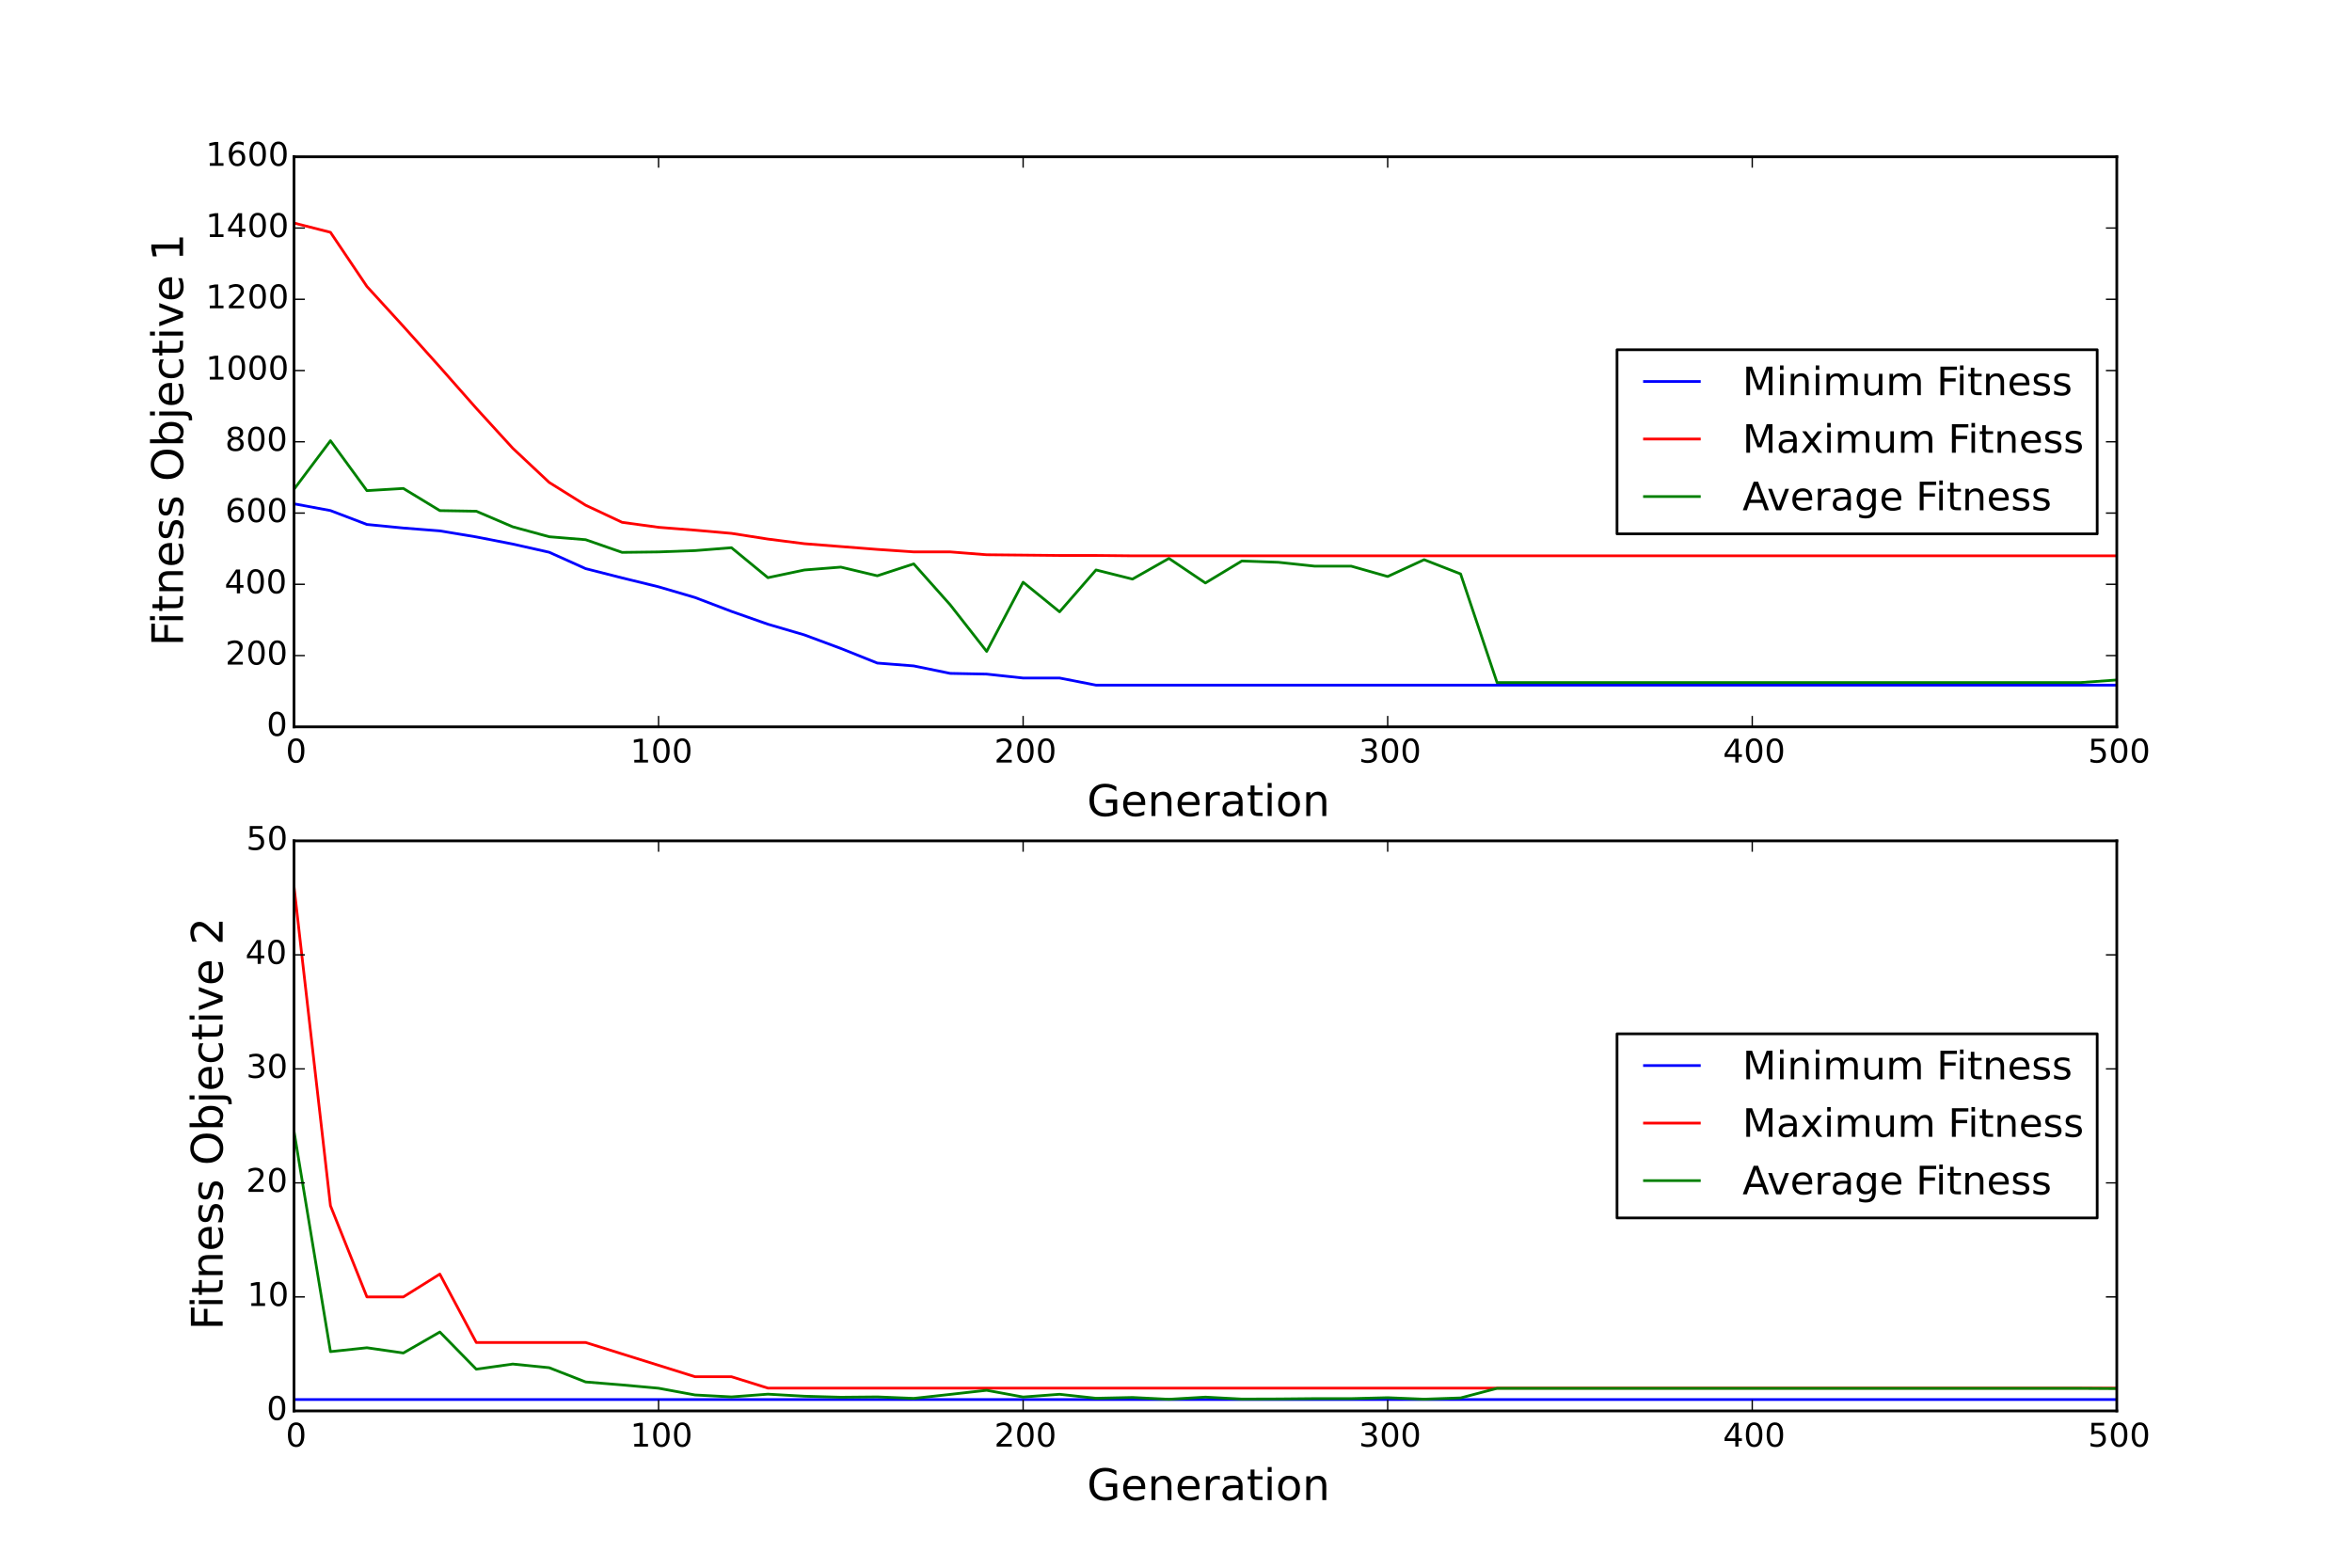<?xml version="1.0" encoding="utf-8" standalone="no"?>
<!DOCTYPE svg PUBLIC "-//W3C//DTD SVG 1.1//EN"
  "http://www.w3.org/Graphics/SVG/1.1/DTD/svg11.dtd">
<!-- Created with matplotlib (http://matplotlib.org/) -->
<svg height="576pt" version="1.1" viewBox="0 0 864 576" width="864pt" xmlns="http://www.w3.org/2000/svg" xmlns:xlink="http://www.w3.org/1999/xlink">
 <defs>
  <style type="text/css">
*{stroke-linecap:butt;stroke-linejoin:round;}
  </style>
 </defs>
 <g id="figure_1">
  <g id="patch_1">
   <path d="
M0 576
L864 576
L864 0
L0 0
z
" style="fill:#ffffff;"/>
  </g>
  <g id="axes_1">
   <g id="patch_2">
    <path d="
M108 267.055
L777.6 267.055
L777.6 57.6
L108 57.6
z
" style="fill:#ffffff;"/>
   </g>
   <g id="line2d_1">
    <path clip-path="url(#pfc6a5747e2)" d="
M108 185.105
L121.392 187.593
L134.784 192.698
L148.176 194.007
L161.568 195.055
L174.96 197.28
L188.352 199.898
L201.744 202.909
L215.136 208.931
L228.528 212.335
L241.92 215.607
L255.312 219.535
L268.704 224.64
L282.096 229.353
L295.488 233.28
L308.88 238.255
L322.272 243.622
L335.664 244.669
L349.056 247.418
L362.448 247.68
L375.84 249.12
L389.232 249.12
L402.624 251.738
L416.016 251.738
L429.408 251.738
L442.8 251.738
L456.192 251.738
L469.584 251.738
L482.976 251.738
L496.368 251.738
L509.76 251.738
L523.152 251.738
L536.544 251.738
L549.936 251.738
L563.328 251.738
L576.72 251.738
L590.112 251.738
L603.504 251.738
L616.896 251.738
L630.288 251.738
L643.68 251.738
L657.072 251.738
L670.464 251.738
L683.856 251.738
L697.248 251.738
L710.64 251.738
L724.032 251.738
L737.424 251.738
L750.816 251.738
L764.208 251.738
L777.6 251.738" style="fill:none;stroke:#0000ff;stroke-linecap:square;"/>
   </g>
   <g id="line2d_2">
    <path clip-path="url(#pfc6a5747e2)" d="
M108 81.949
L121.392 85.353
L134.784 105.251
L148.176 119.913
L161.568 134.836
L174.96 150.022
L188.352 164.684
L201.744 177.251
L215.136 185.629
L228.528 191.913
L241.92 193.745
L255.312 194.793
L268.704 195.971
L282.096 198.065
L295.488 199.767
L308.88 200.815
L322.272 201.862
L335.664 202.778
L349.056 202.778
L362.448 203.825
L375.84 203.956
L389.232 204.087
L402.624 204.087
L416.016 204.218
L429.408 204.218
L442.8 204.218
L456.192 204.218
L469.584 204.218
L482.976 204.218
L496.368 204.218
L509.76 204.218
L523.152 204.218
L536.544 204.218
L549.936 204.218
L563.328 204.218
L576.72 204.218
L590.112 204.218
L603.504 204.218
L616.896 204.218
L630.288 204.218
L643.68 204.218
L657.072 204.218
L670.464 204.218
L683.856 204.218
L697.248 204.218
L710.64 204.218
L724.032 204.218
L737.424 204.218
L750.816 204.218
L764.208 204.218
L777.6 204.218" style="fill:none;stroke:#ff0000;stroke-linecap:square;"/>
   </g>
   <g id="line2d_3">
    <path clip-path="url(#pfc6a5747e2)" d="
M108 179.766
L121.392 161.929
L134.784 180.268
L148.176 179.469
L161.568 187.61
L174.96 187.834
L188.352 193.563
L201.744 197.209
L215.136 198.297
L228.528 202.956
L241.92 202.789
L255.312 202.303
L268.704 201.24
L282.096 212.248
L295.488 209.426
L308.88 208.367
L322.272 211.556
L335.664 207.183
L349.056 222.226
L362.448 239.34
L375.84 213.917
L389.232 224.797
L402.624 209.413
L416.016 212.772
L429.408 205.169
L442.8 214.197
L456.192 206.119
L469.584 206.594
L482.976 208.02
L496.368 208.02
L509.76 211.821
L523.152 205.644
L536.544 210.871
L549.936 250.788
L563.328 250.788
L576.72 250.788
L590.112 250.788
L603.504 250.788
L616.896 250.788
L630.288 250.788
L643.68 250.788
L657.072 250.788
L670.464 250.788
L683.856 250.788
L697.248 250.788
L710.64 250.788
L724.032 250.788
L737.424 250.788
L750.816 250.788
L764.208 250.788
L777.6 249.837" style="fill:none;stroke:#008000;stroke-linecap:square;"/>
   </g>
   <g id="patch_3">
    <path d="
M108 267.055
L777.6 267.055" style="fill:none;stroke:#000000;stroke-linecap:square;stroke-linejoin:miter;"/>
   </g>
   <g id="patch_4">
    <path d="
M108 57.6
L777.6 57.6" style="fill:none;stroke:#000000;stroke-linecap:square;stroke-linejoin:miter;"/>
   </g>
   <g id="patch_5">
    <path d="
M777.6 267.055
L777.6 57.6" style="fill:none;stroke:#000000;stroke-linecap:square;stroke-linejoin:miter;"/>
   </g>
   <g id="patch_6">
    <path d="
M108 267.055
L108 57.6" style="fill:none;stroke:#000000;stroke-linecap:square;stroke-linejoin:miter;"/>
   </g>
   <g id="matplotlib.axis_1">
    <g id="xtick_1">
     <g id="line2d_4">
      <defs>
       <path d="
M0 0
L0 -4" id="mc7db9fdffb" style="stroke:#000000;stroke-width:0.5;"/>
      </defs>
      <g>
       <use style="stroke:#000000;stroke-width:0.5;" x="108.0" xlink:href="#mc7db9fdffb" y="267.055"/>
      </g>
     </g>
     <g id="line2d_5">
      <defs>
       <path d="
M0 0
L0 4" id="m5a7d422ac3" style="stroke:#000000;stroke-width:0.5;"/>
      </defs>
      <g>
       <use style="stroke:#000000;stroke-width:0.5;" x="108.0" xlink:href="#m5a7d422ac3" y="57.6"/>
      </g>
     </g>
     <g id="text_1">
      <!-- 0 -->
      <defs>
       <path d="
M31.781 66.406
Q24.172 66.406 20.328 58.906
Q16.5 51.422 16.5 36.375
Q16.5 21.391 20.328 13.891
Q24.172 6.391 31.781 6.391
Q39.453 6.391 43.281 13.891
Q47.125 21.391 47.125 36.375
Q47.125 51.422 43.281 58.906
Q39.453 66.406 31.781 66.406
M31.781 74.219
Q44.047 74.219 50.516 64.516
Q56.984 54.828 56.984 36.375
Q56.984 17.969 50.516 8.266
Q44.047 -1.422 31.781 -1.422
Q19.531 -1.422 13.062 8.266
Q6.594 17.969 6.594 36.375
Q6.594 54.828 13.062 64.516
Q19.531 74.219 31.781 74.219" id="BitstreamVeraSans-Roman-30"/>
      </defs>
      <g transform="translate(104.977 280.173)scale(0.12 -0.12)">
       <use xlink:href="#BitstreamVeraSans-Roman-30"/>
      </g>
     </g>
    </g>
    <g id="xtick_2">
     <g id="line2d_6">
      <g>
       <use style="stroke:#000000;stroke-width:0.5;" x="241.92" xlink:href="#mc7db9fdffb" y="267.055"/>
      </g>
     </g>
     <g id="line2d_7">
      <g>
       <use style="stroke:#000000;stroke-width:0.5;" x="241.92" xlink:href="#m5a7d422ac3" y="57.6"/>
      </g>
     </g>
     <g id="text_2">
      <!-- 100 -->
      <defs>
       <path d="
M12.406 8.297
L28.516 8.297
L28.516 63.922
L10.984 60.406
L10.984 69.391
L28.422 72.906
L38.281 72.906
L38.281 8.297
L54.391 8.297
L54.391 0
L12.406 0
z
" id="BitstreamVeraSans-Roman-31"/>
      </defs>
      <g transform="translate(231.525 280.173)scale(0.12 -0.12)">
       <use xlink:href="#BitstreamVeraSans-Roman-31"/>
       <use x="63.623" xlink:href="#BitstreamVeraSans-Roman-30"/>
       <use x="127.246" xlink:href="#BitstreamVeraSans-Roman-30"/>
      </g>
     </g>
    </g>
    <g id="xtick_3">
     <g id="line2d_8">
      <g>
       <use style="stroke:#000000;stroke-width:0.5;" x="375.84" xlink:href="#mc7db9fdffb" y="267.055"/>
      </g>
     </g>
     <g id="line2d_9">
      <g>
       <use style="stroke:#000000;stroke-width:0.5;" x="375.84" xlink:href="#m5a7d422ac3" y="57.6"/>
      </g>
     </g>
     <g id="text_3">
      <!-- 200 -->
      <defs>
       <path d="
M19.188 8.297
L53.609 8.297
L53.609 0
L7.328 0
L7.328 8.297
Q12.938 14.109 22.625 23.891
Q32.328 33.688 34.812 36.531
Q39.547 41.844 41.422 45.531
Q43.312 49.219 43.312 52.781
Q43.312 58.594 39.234 62.25
Q35.156 65.922 28.609 65.922
Q23.969 65.922 18.812 64.312
Q13.672 62.703 7.812 59.422
L7.812 69.391
Q13.766 71.781 18.938 73
Q24.125 74.219 28.422 74.219
Q39.75 74.219 46.484 68.547
Q53.219 62.891 53.219 53.422
Q53.219 48.922 51.531 44.891
Q49.859 40.875 45.406 35.406
Q44.188 33.984 37.641 27.219
Q31.109 20.453 19.188 8.297" id="BitstreamVeraSans-Roman-32"/>
      </defs>
      <g transform="translate(365.226 280.173)scale(0.12 -0.12)">
       <use xlink:href="#BitstreamVeraSans-Roman-32"/>
       <use x="63.623" xlink:href="#BitstreamVeraSans-Roman-30"/>
       <use x="127.246" xlink:href="#BitstreamVeraSans-Roman-30"/>
      </g>
     </g>
    </g>
    <g id="xtick_4">
     <g id="line2d_10">
      <g>
       <use style="stroke:#000000;stroke-width:0.5;" x="509.76" xlink:href="#mc7db9fdffb" y="267.055"/>
      </g>
     </g>
     <g id="line2d_11">
      <g>
       <use style="stroke:#000000;stroke-width:0.5;" x="509.76" xlink:href="#m5a7d422ac3" y="57.6"/>
      </g>
     </g>
     <g id="text_4">
      <!-- 300 -->
      <defs>
       <path d="
M40.578 39.312
Q47.656 37.797 51.625 33
Q55.609 28.219 55.609 21.188
Q55.609 10.406 48.188 4.484
Q40.766 -1.422 27.094 -1.422
Q22.516 -1.422 17.656 -0.516
Q12.797 0.391 7.625 2.203
L7.625 11.719
Q11.719 9.328 16.594 8.109
Q21.484 6.891 26.812 6.891
Q36.078 6.891 40.938 10.547
Q45.797 14.203 45.797 21.188
Q45.797 27.641 41.281 31.266
Q36.766 34.906 28.719 34.906
L20.219 34.906
L20.219 43.016
L29.109 43.016
Q36.375 43.016 40.234 45.922
Q44.094 48.828 44.094 54.297
Q44.094 59.906 40.109 62.906
Q36.141 65.922 28.719 65.922
Q24.656 65.922 20.016 65.031
Q15.375 64.156 9.812 62.312
L9.812 71.094
Q15.438 72.656 20.344 73.438
Q25.25 74.219 29.594 74.219
Q40.828 74.219 47.359 69.109
Q53.906 64.016 53.906 55.328
Q53.906 49.266 50.438 45.094
Q46.969 40.922 40.578 39.312" id="BitstreamVeraSans-Roman-33"/>
      </defs>
      <g transform="translate(499.163 280.173)scale(0.12 -0.12)">
       <use xlink:href="#BitstreamVeraSans-Roman-33"/>
       <use x="63.623" xlink:href="#BitstreamVeraSans-Roman-30"/>
       <use x="127.246" xlink:href="#BitstreamVeraSans-Roman-30"/>
      </g>
     </g>
    </g>
    <g id="xtick_5">
     <g id="line2d_12">
      <g>
       <use style="stroke:#000000;stroke-width:0.5;" x="643.68" xlink:href="#mc7db9fdffb" y="267.055"/>
      </g>
     </g>
     <g id="line2d_13">
      <g>
       <use style="stroke:#000000;stroke-width:0.5;" x="643.68" xlink:href="#m5a7d422ac3" y="57.6"/>
      </g>
     </g>
     <g id="text_5">
      <!-- 400 -->
      <defs>
       <path d="
M37.797 64.312
L12.891 25.391
L37.797 25.391
z

M35.203 72.906
L47.609 72.906
L47.609 25.391
L58.016 25.391
L58.016 17.188
L47.609 17.188
L47.609 0
L37.797 0
L37.797 17.188
L4.891 17.188
L4.891 26.703
z
" id="BitstreamVeraSans-Roman-34"/>
      </defs>
      <g transform="translate(632.919 280.173)scale(0.12 -0.12)">
       <use xlink:href="#BitstreamVeraSans-Roman-34"/>
       <use x="63.623" xlink:href="#BitstreamVeraSans-Roman-30"/>
       <use x="127.246" xlink:href="#BitstreamVeraSans-Roman-30"/>
      </g>
     </g>
    </g>
    <g id="xtick_6">
     <g id="line2d_14">
      <g>
       <use style="stroke:#000000;stroke-width:0.5;" x="777.6" xlink:href="#mc7db9fdffb" y="267.055"/>
      </g>
     </g>
     <g id="line2d_15">
      <g>
       <use style="stroke:#000000;stroke-width:0.5;" x="777.6" xlink:href="#m5a7d422ac3" y="57.6"/>
      </g>
     </g>
     <g id="text_6">
      <!-- 500 -->
      <defs>
       <path d="
M10.797 72.906
L49.516 72.906
L49.516 64.594
L19.828 64.594
L19.828 46.734
Q21.969 47.469 24.109 47.828
Q26.266 48.188 28.422 48.188
Q40.625 48.188 47.75 41.5
Q54.891 34.812 54.891 23.391
Q54.891 11.625 47.562 5.094
Q40.234 -1.422 26.906 -1.422
Q22.312 -1.422 17.547 -0.641
Q12.797 0.141 7.719 1.703
L7.719 11.625
Q12.109 9.234 16.797 8.062
Q21.484 6.891 26.703 6.891
Q35.156 6.891 40.078 11.328
Q45.016 15.766 45.016 23.391
Q45.016 31 40.078 35.438
Q35.156 39.891 26.703 39.891
Q22.75 39.891 18.812 39.016
Q14.891 38.141 10.797 36.281
z
" id="BitstreamVeraSans-Roman-35"/>
      </defs>
      <g transform="translate(767.009 280.173)scale(0.12 -0.12)">
       <use xlink:href="#BitstreamVeraSans-Roman-35"/>
       <use x="63.623" xlink:href="#BitstreamVeraSans-Roman-30"/>
       <use x="127.246" xlink:href="#BitstreamVeraSans-Roman-30"/>
      </g>
     </g>
    </g>
    <g id="text_7">
     <!-- Generation -->
     <defs>
      <path d="
M59.516 10.406
L59.516 29.984
L43.406 29.984
L43.406 38.094
L69.281 38.094
L69.281 6.781
Q63.578 2.734 56.688 0.656
Q49.812 -1.422 42 -1.422
Q24.906 -1.422 15.25 8.562
Q5.609 18.562 5.609 36.375
Q5.609 54.25 15.25 64.234
Q24.906 74.219 42 74.219
Q49.125 74.219 55.547 72.453
Q61.969 70.703 67.391 67.281
L67.391 56.781
Q61.922 61.422 55.766 63.766
Q49.609 66.109 42.828 66.109
Q29.438 66.109 22.719 58.641
Q16.016 51.172 16.016 36.375
Q16.016 21.625 22.719 14.156
Q29.438 6.688 42.828 6.688
Q48.047 6.688 52.141 7.594
Q56.25 8.5 59.516 10.406" id="BitstreamVeraSans-Roman-47"/>
      <path d="
M54.891 33.016
L54.891 0
L45.906 0
L45.906 32.719
Q45.906 40.484 42.875 44.328
Q39.844 48.188 33.797 48.188
Q26.516 48.188 22.312 43.547
Q18.109 38.922 18.109 30.906
L18.109 0
L9.078 0
L9.078 54.688
L18.109 54.688
L18.109 46.188
Q21.344 51.125 25.703 53.562
Q30.078 56 35.797 56
Q45.219 56 50.047 50.172
Q54.891 44.344 54.891 33.016" id="BitstreamVeraSans-Roman-6e"/>
      <path d="
M56.203 29.594
L56.203 25.203
L14.891 25.203
Q15.484 15.922 20.484 11.062
Q25.484 6.203 34.422 6.203
Q39.594 6.203 44.453 7.469
Q49.312 8.734 54.109 11.281
L54.109 2.781
Q49.266 0.734 44.188 -0.344
Q39.109 -1.422 33.891 -1.422
Q20.797 -1.422 13.156 6.188
Q5.516 13.812 5.516 26.812
Q5.516 40.234 12.766 48.109
Q20.016 56 32.328 56
Q43.359 56 49.781 48.891
Q56.203 41.797 56.203 29.594
M47.219 32.234
Q47.125 39.594 43.094 43.984
Q39.062 48.391 32.422 48.391
Q24.906 48.391 20.391 44.141
Q15.875 39.891 15.188 32.172
z
" id="BitstreamVeraSans-Roman-65"/>
      <path d="
M34.281 27.484
Q23.391 27.484 19.188 25
Q14.984 22.516 14.984 16.5
Q14.984 11.719 18.141 8.906
Q21.297 6.109 26.703 6.109
Q34.188 6.109 38.703 11.406
Q43.219 16.703 43.219 25.484
L43.219 27.484
z

M52.203 31.203
L52.203 0
L43.219 0
L43.219 8.297
Q40.141 3.328 35.547 0.953
Q30.953 -1.422 24.312 -1.422
Q15.922 -1.422 10.953 3.297
Q6 8.016 6 15.922
Q6 25.141 12.172 29.828
Q18.359 34.516 30.609 34.516
L43.219 34.516
L43.219 35.406
Q43.219 41.609 39.141 45
Q35.062 48.391 27.688 48.391
Q23 48.391 18.547 47.266
Q14.109 46.141 10.016 43.891
L10.016 52.203
Q14.938 54.109 19.578 55.047
Q24.219 56 28.609 56
Q40.484 56 46.344 49.844
Q52.203 43.703 52.203 31.203" id="BitstreamVeraSans-Roman-61"/>
      <path d="
M30.609 48.391
Q23.391 48.391 19.188 42.75
Q14.984 37.109 14.984 27.297
Q14.984 17.484 19.156 11.844
Q23.344 6.203 30.609 6.203
Q37.797 6.203 41.984 11.859
Q46.188 17.531 46.188 27.297
Q46.188 37.016 41.984 42.703
Q37.797 48.391 30.609 48.391
M30.609 56
Q42.328 56 49.016 48.375
Q55.719 40.766 55.719 27.297
Q55.719 13.875 49.016 6.219
Q42.328 -1.422 30.609 -1.422
Q18.844 -1.422 12.172 6.219
Q5.516 13.875 5.516 27.297
Q5.516 40.766 12.172 48.375
Q18.844 56 30.609 56" id="BitstreamVeraSans-Roman-6f"/>
      <path d="
M41.109 46.297
Q39.594 47.172 37.812 47.578
Q36.031 48 33.891 48
Q26.266 48 22.188 43.047
Q18.109 38.094 18.109 28.812
L18.109 0
L9.078 0
L9.078 54.688
L18.109 54.688
L18.109 46.188
Q20.953 51.172 25.484 53.578
Q30.031 56 36.531 56
Q37.453 56 38.578 55.875
Q39.703 55.766 41.062 55.516
z
" id="BitstreamVeraSans-Roman-72"/>
      <path d="
M9.422 54.688
L18.406 54.688
L18.406 0
L9.422 0
z

M9.422 75.984
L18.406 75.984
L18.406 64.594
L9.422 64.594
z
" id="BitstreamVeraSans-Roman-69"/>
      <path d="
M18.312 70.219
L18.312 54.688
L36.812 54.688
L36.812 47.703
L18.312 47.703
L18.312 18.016
Q18.312 11.328 20.141 9.422
Q21.969 7.516 27.594 7.516
L36.812 7.516
L36.812 0
L27.594 0
Q17.188 0 13.234 3.875
Q9.281 7.766 9.281 18.016
L9.281 47.703
L2.688 47.703
L2.688 54.688
L9.281 54.688
L9.281 70.219
z
" id="BitstreamVeraSans-Roman-74"/>
     </defs>
     <g transform="translate(399.299 299.826)scale(0.16 -0.16)">
      <use xlink:href="#BitstreamVeraSans-Roman-47"/>
      <use x="77.49" xlink:href="#BitstreamVeraSans-Roman-65"/>
      <use x="139.014" xlink:href="#BitstreamVeraSans-Roman-6e"/>
      <use x="202.393" xlink:href="#BitstreamVeraSans-Roman-65"/>
      <use x="263.916" xlink:href="#BitstreamVeraSans-Roman-72"/>
      <use x="305.029" xlink:href="#BitstreamVeraSans-Roman-61"/>
      <use x="366.309" xlink:href="#BitstreamVeraSans-Roman-74"/>
      <use x="405.518" xlink:href="#BitstreamVeraSans-Roman-69"/>
      <use x="433.301" xlink:href="#BitstreamVeraSans-Roman-6f"/>
      <use x="494.482" xlink:href="#BitstreamVeraSans-Roman-6e"/>
     </g>
    </g>
   </g>
   <g id="matplotlib.axis_2">
    <g id="ytick_1">
     <g id="line2d_16">
      <defs>
       <path d="
M0 0
L4 0" id="md7965d1ba0" style="stroke:#000000;stroke-width:0.5;"/>
      </defs>
      <g>
       <use style="stroke:#000000;stroke-width:0.5;" x="108.0" xlink:href="#md7965d1ba0" y="267.055"/>
      </g>
     </g>
     <g id="line2d_17">
      <defs>
       <path d="
M0 0
L-4 0" id="md9a1c1a7cd" style="stroke:#000000;stroke-width:0.5;"/>
      </defs>
      <g>
       <use style="stroke:#000000;stroke-width:0.5;" x="777.6" xlink:href="#md9a1c1a7cd" y="267.055"/>
      </g>
     </g>
     <g id="text_8">
      <!-- 0 -->
      <g transform="translate(97.953 270.366)scale(0.12 -0.12)">
       <use xlink:href="#BitstreamVeraSans-Roman-30"/>
      </g>
     </g>
    </g>
    <g id="ytick_2">
     <g id="line2d_18">
      <g>
       <use style="stroke:#000000;stroke-width:0.5;" x="108.0" xlink:href="#md7965d1ba0" y="240.873"/>
      </g>
     </g>
     <g id="line2d_19">
      <g>
       <use style="stroke:#000000;stroke-width:0.5;" x="777.6" xlink:href="#md9a1c1a7cd" y="240.873"/>
      </g>
     </g>
     <g id="text_9">
      <!-- 200 -->
      <g transform="translate(82.771 244.184)scale(0.12 -0.12)">
       <use xlink:href="#BitstreamVeraSans-Roman-32"/>
       <use x="63.623" xlink:href="#BitstreamVeraSans-Roman-30"/>
       <use x="127.246" xlink:href="#BitstreamVeraSans-Roman-30"/>
      </g>
     </g>
    </g>
    <g id="ytick_3">
     <g id="line2d_20">
      <g>
       <use style="stroke:#000000;stroke-width:0.5;" x="108.0" xlink:href="#md7965d1ba0" y="214.691"/>
      </g>
     </g>
     <g id="line2d_21">
      <g>
       <use style="stroke:#000000;stroke-width:0.5;" x="777.6" xlink:href="#md9a1c1a7cd" y="214.691"/>
      </g>
     </g>
     <g id="text_10">
      <!-- 400 -->
      <g transform="translate(82.479 218.002)scale(0.12 -0.12)">
       <use xlink:href="#BitstreamVeraSans-Roman-34"/>
       <use x="63.623" xlink:href="#BitstreamVeraSans-Roman-30"/>
       <use x="127.246" xlink:href="#BitstreamVeraSans-Roman-30"/>
      </g>
     </g>
    </g>
    <g id="ytick_4">
     <g id="line2d_22">
      <g>
       <use style="stroke:#000000;stroke-width:0.5;" x="108.0" xlink:href="#md7965d1ba0" y="188.509"/>
      </g>
     </g>
     <g id="line2d_23">
      <g>
       <use style="stroke:#000000;stroke-width:0.5;" x="777.6" xlink:href="#md9a1c1a7cd" y="188.509"/>
      </g>
     </g>
     <g id="text_11">
      <!-- 600 -->
      <defs>
       <path d="
M33.016 40.375
Q26.375 40.375 22.484 35.828
Q18.609 31.297 18.609 23.391
Q18.609 15.531 22.484 10.953
Q26.375 6.391 33.016 6.391
Q39.656 6.391 43.531 10.953
Q47.406 15.531 47.406 23.391
Q47.406 31.297 43.531 35.828
Q39.656 40.375 33.016 40.375
M52.594 71.297
L52.594 62.312
Q48.875 64.062 45.094 64.984
Q41.312 65.922 37.594 65.922
Q27.828 65.922 22.672 59.328
Q17.531 52.734 16.797 39.406
Q19.672 43.656 24.016 45.922
Q28.375 48.188 33.594 48.188
Q44.578 48.188 50.953 41.516
Q57.328 34.859 57.328 23.391
Q57.328 12.156 50.688 5.359
Q44.047 -1.422 33.016 -1.422
Q20.359 -1.422 13.672 8.266
Q6.984 17.969 6.984 36.375
Q6.984 53.656 15.188 63.938
Q23.391 74.219 37.203 74.219
Q40.922 74.219 44.703 73.484
Q48.484 72.75 52.594 71.297" id="BitstreamVeraSans-Roman-36"/>
      </defs>
      <g transform="translate(82.73 191.82)scale(0.12 -0.12)">
       <use xlink:href="#BitstreamVeraSans-Roman-36"/>
       <use x="63.623" xlink:href="#BitstreamVeraSans-Roman-30"/>
       <use x="127.246" xlink:href="#BitstreamVeraSans-Roman-30"/>
      </g>
     </g>
    </g>
    <g id="ytick_5">
     <g id="line2d_24">
      <g>
       <use style="stroke:#000000;stroke-width:0.5;" x="108.0" xlink:href="#md7965d1ba0" y="162.327"/>
      </g>
     </g>
     <g id="line2d_25">
      <g>
       <use style="stroke:#000000;stroke-width:0.5;" x="777.6" xlink:href="#md9a1c1a7cd" y="162.327"/>
      </g>
     </g>
     <g id="text_12">
      <!-- 800 -->
      <defs>
       <path d="
M31.781 34.625
Q24.75 34.625 20.719 30.859
Q16.703 27.094 16.703 20.516
Q16.703 13.922 20.719 10.156
Q24.75 6.391 31.781 6.391
Q38.812 6.391 42.859 10.172
Q46.922 13.969 46.922 20.516
Q46.922 27.094 42.891 30.859
Q38.875 34.625 31.781 34.625
M21.922 38.812
Q15.578 40.375 12.031 44.719
Q8.5 49.078 8.5 55.328
Q8.5 64.062 14.719 69.141
Q20.953 74.219 31.781 74.219
Q42.672 74.219 48.875 69.141
Q55.078 64.062 55.078 55.328
Q55.078 49.078 51.531 44.719
Q48 40.375 41.703 38.812
Q48.828 37.156 52.797 32.312
Q56.781 27.484 56.781 20.516
Q56.781 9.906 50.312 4.234
Q43.844 -1.422 31.781 -1.422
Q19.734 -1.422 13.25 4.234
Q6.781 9.906 6.781 20.516
Q6.781 27.484 10.781 32.312
Q14.797 37.156 21.922 38.812
M18.312 54.391
Q18.312 48.734 21.844 45.562
Q25.391 42.391 31.781 42.391
Q38.141 42.391 41.719 45.562
Q45.312 48.734 45.312 54.391
Q45.312 60.062 41.719 63.234
Q38.141 66.406 31.781 66.406
Q25.391 66.406 21.844 63.234
Q18.312 60.062 18.312 54.391" id="BitstreamVeraSans-Roman-38"/>
      </defs>
      <g transform="translate(82.706 165.639)scale(0.12 -0.12)">
       <use xlink:href="#BitstreamVeraSans-Roman-38"/>
       <use x="63.623" xlink:href="#BitstreamVeraSans-Roman-30"/>
       <use x="127.246" xlink:href="#BitstreamVeraSans-Roman-30"/>
      </g>
     </g>
    </g>
    <g id="ytick_6">
     <g id="line2d_26">
      <g>
       <use style="stroke:#000000;stroke-width:0.5;" x="108.0" xlink:href="#md7965d1ba0" y="136.145"/>
      </g>
     </g>
     <g id="line2d_27">
      <g>
       <use style="stroke:#000000;stroke-width:0.5;" x="777.6" xlink:href="#md9a1c1a7cd" y="136.145"/>
      </g>
     </g>
     <g id="text_13">
      <!-- 1000 -->
      <g transform="translate(75.575 139.457)scale(0.12 -0.12)">
       <use xlink:href="#BitstreamVeraSans-Roman-31"/>
       <use x="63.623" xlink:href="#BitstreamVeraSans-Roman-30"/>
       <use x="127.246" xlink:href="#BitstreamVeraSans-Roman-30"/>
       <use x="190.869" xlink:href="#BitstreamVeraSans-Roman-30"/>
      </g>
     </g>
    </g>
    <g id="ytick_7">
     <g id="line2d_28">
      <g>
       <use style="stroke:#000000;stroke-width:0.5;" x="108.0" xlink:href="#md7965d1ba0" y="109.964"/>
      </g>
     </g>
     <g id="line2d_29">
      <g>
       <use style="stroke:#000000;stroke-width:0.5;" x="777.6" xlink:href="#md9a1c1a7cd" y="109.964"/>
      </g>
     </g>
     <g id="text_14">
      <!-- 1200 -->
      <g transform="translate(75.575 113.275)scale(0.12 -0.12)">
       <use xlink:href="#BitstreamVeraSans-Roman-31"/>
       <use x="63.623" xlink:href="#BitstreamVeraSans-Roman-32"/>
       <use x="127.246" xlink:href="#BitstreamVeraSans-Roman-30"/>
       <use x="190.869" xlink:href="#BitstreamVeraSans-Roman-30"/>
      </g>
     </g>
    </g>
    <g id="ytick_8">
     <g id="line2d_30">
      <g>
       <use style="stroke:#000000;stroke-width:0.5;" x="108.0" xlink:href="#md7965d1ba0" y="83.782"/>
      </g>
     </g>
     <g id="line2d_31">
      <g>
       <use style="stroke:#000000;stroke-width:0.5;" x="777.6" xlink:href="#md9a1c1a7cd" y="83.782"/>
      </g>
     </g>
     <g id="text_15">
      <!-- 1400 -->
      <g transform="translate(75.575 87.093)scale(0.12 -0.12)">
       <use xlink:href="#BitstreamVeraSans-Roman-31"/>
       <use x="63.623" xlink:href="#BitstreamVeraSans-Roman-34"/>
       <use x="127.246" xlink:href="#BitstreamVeraSans-Roman-30"/>
       <use x="190.869" xlink:href="#BitstreamVeraSans-Roman-30"/>
      </g>
     </g>
    </g>
    <g id="ytick_9">
     <g id="line2d_32">
      <g>
       <use style="stroke:#000000;stroke-width:0.5;" x="108.0" xlink:href="#md7965d1ba0" y="57.6"/>
      </g>
     </g>
     <g id="line2d_33">
      <g>
       <use style="stroke:#000000;stroke-width:0.5;" x="777.6" xlink:href="#md9a1c1a7cd" y="57.6"/>
      </g>
     </g>
     <g id="text_16">
      <!-- 1600 -->
      <g transform="translate(75.575 60.911)scale(0.12 -0.12)">
       <use xlink:href="#BitstreamVeraSans-Roman-31"/>
       <use x="63.623" xlink:href="#BitstreamVeraSans-Roman-36"/>
       <use x="127.246" xlink:href="#BitstreamVeraSans-Roman-30"/>
       <use x="190.869" xlink:href="#BitstreamVeraSans-Roman-30"/>
      </g>
     </g>
    </g>
    <g id="text_17">
     <!-- Fitness Objective 1 -->
     <defs>
      <path d="
M9.812 72.906
L51.703 72.906
L51.703 64.594
L19.672 64.594
L19.672 43.109
L48.578 43.109
L48.578 34.812
L19.672 34.812
L19.672 0
L9.812 0
z
" id="BitstreamVeraSans-Roman-46"/>
      <path d="
M48.688 27.297
Q48.688 37.203 44.609 42.844
Q40.531 48.484 33.406 48.484
Q26.266 48.484 22.188 42.844
Q18.109 37.203 18.109 27.297
Q18.109 17.391 22.188 11.75
Q26.266 6.109 33.406 6.109
Q40.531 6.109 44.609 11.75
Q48.688 17.391 48.688 27.297
M18.109 46.391
Q20.953 51.266 25.266 53.625
Q29.594 56 35.594 56
Q45.562 56 51.781 48.094
Q58.016 40.188 58.016 27.297
Q58.016 14.406 51.781 6.484
Q45.562 -1.422 35.594 -1.422
Q29.594 -1.422 25.266 0.953
Q20.953 3.328 18.109 8.203
L18.109 0
L9.078 0
L9.078 75.984
L18.109 75.984
z
" id="BitstreamVeraSans-Roman-62"/>
      <path d="
M2.984 54.688
L12.5 54.688
L29.594 8.797
L46.688 54.688
L56.203 54.688
L35.688 0
L23.484 0
z
" id="BitstreamVeraSans-Roman-76"/>
      <path d="
M39.406 66.219
Q28.656 66.219 22.328 58.203
Q16.016 50.203 16.016 36.375
Q16.016 22.609 22.328 14.594
Q28.656 6.594 39.406 6.594
Q50.141 6.594 56.422 14.594
Q62.703 22.609 62.703 36.375
Q62.703 50.203 56.422 58.203
Q50.141 66.219 39.406 66.219
M39.406 74.219
Q54.734 74.219 63.906 63.938
Q73.094 53.656 73.094 36.375
Q73.094 19.141 63.906 8.859
Q54.734 -1.422 39.406 -1.422
Q24.031 -1.422 14.812 8.828
Q5.609 19.094 5.609 36.375
Q5.609 53.656 14.812 63.938
Q24.031 74.219 39.406 74.219" id="BitstreamVeraSans-Roman-4f"/>
      <path id="BitstreamVeraSans-Roman-20"/>
      <path d="
M9.422 54.688
L18.406 54.688
L18.406 -0.984
Q18.406 -11.422 14.422 -16.109
Q10.453 -20.797 1.609 -20.797
L-1.812 -20.797
L-1.812 -13.188
L0.594 -13.188
Q5.719 -13.188 7.562 -10.812
Q9.422 -8.453 9.422 -0.984
z

M9.422 75.984
L18.406 75.984
L18.406 64.594
L9.422 64.594
z
" id="BitstreamVeraSans-Roman-6a"/>
      <path d="
M48.781 52.594
L48.781 44.188
Q44.969 46.297 41.141 47.344
Q37.312 48.391 33.406 48.391
Q24.656 48.391 19.812 42.844
Q14.984 37.312 14.984 27.297
Q14.984 17.281 19.812 11.734
Q24.656 6.203 33.406 6.203
Q37.312 6.203 41.141 7.25
Q44.969 8.297 48.781 10.406
L48.781 2.094
Q45.016 0.344 40.984 -0.531
Q36.969 -1.422 32.422 -1.422
Q20.062 -1.422 12.781 6.344
Q5.516 14.109 5.516 27.297
Q5.516 40.672 12.859 48.328
Q20.219 56 33.016 56
Q37.156 56 41.109 55.141
Q45.062 54.297 48.781 52.594" id="BitstreamVeraSans-Roman-63"/>
      <path d="
M44.281 53.078
L44.281 44.578
Q40.484 46.531 36.375 47.5
Q32.281 48.484 27.875 48.484
Q21.188 48.484 17.844 46.438
Q14.5 44.391 14.5 40.281
Q14.5 37.156 16.891 35.375
Q19.281 33.594 26.516 31.984
L29.594 31.297
Q39.156 29.25 43.188 25.516
Q47.219 21.781 47.219 15.094
Q47.219 7.469 41.188 3.016
Q35.156 -1.422 24.609 -1.422
Q20.219 -1.422 15.453 -0.562
Q10.688 0.297 5.422 2
L5.422 11.281
Q10.406 8.688 15.234 7.391
Q20.062 6.109 24.812 6.109
Q31.156 6.109 34.562 8.281
Q37.984 10.453 37.984 14.406
Q37.984 18.062 35.516 20.016
Q33.062 21.969 24.703 23.781
L21.578 24.516
Q13.234 26.266 9.516 29.906
Q5.812 33.547 5.812 39.891
Q5.812 47.609 11.281 51.797
Q16.75 56 26.812 56
Q31.781 56 36.172 55.266
Q40.578 54.547 44.281 53.078" id="BitstreamVeraSans-Roman-73"/>
     </defs>
     <g transform="translate(67.248 237.407)rotate(-90.0)scale(0.16 -0.16)">
      <use xlink:href="#BitstreamVeraSans-Roman-46"/>
      <use x="50.27" xlink:href="#BitstreamVeraSans-Roman-69"/>
      <use x="78.053" xlink:href="#BitstreamVeraSans-Roman-74"/>
      <use x="117.262" xlink:href="#BitstreamVeraSans-Roman-6e"/>
      <use x="180.641" xlink:href="#BitstreamVeraSans-Roman-65"/>
      <use x="242.164" xlink:href="#BitstreamVeraSans-Roman-73"/>
      <use x="294.264" xlink:href="#BitstreamVeraSans-Roman-73"/>
      <use x="346.363" xlink:href="#BitstreamVeraSans-Roman-20"/>
      <use x="378.15" xlink:href="#BitstreamVeraSans-Roman-4f"/>
      <use x="456.861" xlink:href="#BitstreamVeraSans-Roman-62"/>
      <use x="520.338" xlink:href="#BitstreamVeraSans-Roman-6a"/>
      <use x="548.121" xlink:href="#BitstreamVeraSans-Roman-65"/>
      <use x="609.645" xlink:href="#BitstreamVeraSans-Roman-63"/>
      <use x="664.625" xlink:href="#BitstreamVeraSans-Roman-74"/>
      <use x="703.834" xlink:href="#BitstreamVeraSans-Roman-69"/>
      <use x="731.617" xlink:href="#BitstreamVeraSans-Roman-76"/>
      <use x="790.797" xlink:href="#BitstreamVeraSans-Roman-65"/>
      <use x="852.32" xlink:href="#BitstreamVeraSans-Roman-20"/>
      <use x="884.107" xlink:href="#BitstreamVeraSans-Roman-31"/>
     </g>
    </g>
   </g>
   <g id="legend_1">
    <g id="patch_7">
     <path d="
M594.013 196.148
L770.4 196.148
L770.4 128.507
L594.013 128.507
z
" style="fill:#ffffff;stroke:#000000;stroke-linejoin:miter;"/>
    </g>
    <g id="line2d_34">
     <path d="
M604.093 140.169
L624.253 140.169" style="fill:none;stroke:#0000ff;stroke-linecap:square;"/>
    </g>
    <g id="line2d_35"/>
    <g id="text_18">
     <!-- Minimum Fitness -->
     <defs>
      <path d="
M8.5 21.578
L8.5 54.688
L17.484 54.688
L17.484 21.922
Q17.484 14.156 20.5 10.266
Q23.531 6.391 29.594 6.391
Q36.859 6.391 41.078 11.031
Q45.312 15.672 45.312 23.688
L45.312 54.688
L54.297 54.688
L54.297 0
L45.312 0
L45.312 8.406
Q42.047 3.422 37.719 1
Q33.406 -1.422 27.688 -1.422
Q18.266 -1.422 13.375 4.438
Q8.5 10.297 8.5 21.578" id="BitstreamVeraSans-Roman-75"/>
      <path d="
M9.812 72.906
L24.516 72.906
L43.109 23.297
L61.812 72.906
L76.516 72.906
L76.516 0
L66.891 0
L66.891 64.016
L48.094 14.016
L38.188 14.016
L19.391 64.016
L19.391 0
L9.812 0
z
" id="BitstreamVeraSans-Roman-4d"/>
      <path d="
M52 44.188
Q55.375 50.25 60.062 53.125
Q64.75 56 71.094 56
Q79.641 56 84.281 50.016
Q88.922 44.047 88.922 33.016
L88.922 0
L79.891 0
L79.891 32.719
Q79.891 40.578 77.094 44.375
Q74.312 48.188 68.609 48.188
Q61.625 48.188 57.562 43.547
Q53.516 38.922 53.516 30.906
L53.516 0
L44.484 0
L44.484 32.719
Q44.484 40.625 41.703 44.406
Q38.922 48.188 33.109 48.188
Q26.219 48.188 22.156 43.531
Q18.109 38.875 18.109 30.906
L18.109 0
L9.078 0
L9.078 54.688
L18.109 54.688
L18.109 46.188
Q21.188 51.219 25.484 53.609
Q29.781 56 35.688 56
Q41.656 56 45.828 52.969
Q50 49.953 52 44.188" id="BitstreamVeraSans-Roman-6d"/>
     </defs>
     <g transform="translate(640.093 145.209)scale(0.144 -0.144)">
      <use xlink:href="#BitstreamVeraSans-Roman-4d"/>
      <use x="86.279" xlink:href="#BitstreamVeraSans-Roman-69"/>
      <use x="114.062" xlink:href="#BitstreamVeraSans-Roman-6e"/>
      <use x="177.441" xlink:href="#BitstreamVeraSans-Roman-69"/>
      <use x="205.225" xlink:href="#BitstreamVeraSans-Roman-6d"/>
      <use x="302.637" xlink:href="#BitstreamVeraSans-Roman-75"/>
      <use x="366.016" xlink:href="#BitstreamVeraSans-Roman-6d"/>
      <use x="463.428" xlink:href="#BitstreamVeraSans-Roman-20"/>
      <use x="495.215" xlink:href="#BitstreamVeraSans-Roman-46"/>
      <use x="545.484" xlink:href="#BitstreamVeraSans-Roman-69"/>
      <use x="573.268" xlink:href="#BitstreamVeraSans-Roman-74"/>
      <use x="612.477" xlink:href="#BitstreamVeraSans-Roman-6e"/>
      <use x="675.855" xlink:href="#BitstreamVeraSans-Roman-65"/>
      <use x="737.379" xlink:href="#BitstreamVeraSans-Roman-73"/>
      <use x="789.479" xlink:href="#BitstreamVeraSans-Roman-73"/>
     </g>
    </g>
    <g id="line2d_36">
     <path d="
M604.093 161.305
L624.253 161.305" style="fill:none;stroke:#ff0000;stroke-linecap:square;"/>
    </g>
    <g id="line2d_37"/>
    <g id="text_19">
     <!-- Maximum Fitness -->
     <defs>
      <path d="
M54.891 54.688
L35.109 28.078
L55.906 0
L45.312 0
L29.391 21.484
L13.484 0
L2.875 0
L24.125 28.609
L4.688 54.688
L15.281 54.688
L29.781 35.203
L44.281 54.688
z
" id="BitstreamVeraSans-Roman-78"/>
     </defs>
     <g transform="translate(640.093 166.345)scale(0.144 -0.144)">
      <use xlink:href="#BitstreamVeraSans-Roman-4d"/>
      <use x="86.279" xlink:href="#BitstreamVeraSans-Roman-61"/>
      <use x="147.559" xlink:href="#BitstreamVeraSans-Roman-78"/>
      <use x="206.738" xlink:href="#BitstreamVeraSans-Roman-69"/>
      <use x="234.521" xlink:href="#BitstreamVeraSans-Roman-6d"/>
      <use x="331.934" xlink:href="#BitstreamVeraSans-Roman-75"/>
      <use x="395.312" xlink:href="#BitstreamVeraSans-Roman-6d"/>
      <use x="492.725" xlink:href="#BitstreamVeraSans-Roman-20"/>
      <use x="524.512" xlink:href="#BitstreamVeraSans-Roman-46"/>
      <use x="574.781" xlink:href="#BitstreamVeraSans-Roman-69"/>
      <use x="602.564" xlink:href="#BitstreamVeraSans-Roman-74"/>
      <use x="641.773" xlink:href="#BitstreamVeraSans-Roman-6e"/>
      <use x="705.152" xlink:href="#BitstreamVeraSans-Roman-65"/>
      <use x="766.676" xlink:href="#BitstreamVeraSans-Roman-73"/>
      <use x="818.775" xlink:href="#BitstreamVeraSans-Roman-73"/>
     </g>
    </g>
    <g id="line2d_38">
     <path d="
M604.093 182.442
L624.253 182.442" style="fill:none;stroke:#008000;stroke-linecap:square;"/>
    </g>
    <g id="line2d_39"/>
    <g id="text_20">
     <!-- Average Fitness -->
     <defs>
      <path d="
M45.406 27.984
Q45.406 37.75 41.375 43.109
Q37.359 48.484 30.078 48.484
Q22.859 48.484 18.828 43.109
Q14.797 37.75 14.797 27.984
Q14.797 18.266 18.828 12.891
Q22.859 7.516 30.078 7.516
Q37.359 7.516 41.375 12.891
Q45.406 18.266 45.406 27.984
M54.391 6.781
Q54.391 -7.172 48.188 -13.984
Q42 -20.797 29.203 -20.797
Q24.469 -20.797 20.266 -20.094
Q16.062 -19.391 12.109 -17.922
L12.109 -9.188
Q16.062 -11.328 19.922 -12.344
Q23.781 -13.375 27.781 -13.375
Q36.625 -13.375 41.016 -8.766
Q45.406 -4.156 45.406 5.172
L45.406 9.625
Q42.625 4.781 38.281 2.391
Q33.938 0 27.875 0
Q17.828 0 11.672 7.656
Q5.516 15.328 5.516 27.984
Q5.516 40.672 11.672 48.328
Q17.828 56 27.875 56
Q33.938 56 38.281 53.609
Q42.625 51.219 45.406 46.391
L45.406 54.688
L54.391 54.688
z
" id="BitstreamVeraSans-Roman-67"/>
      <path d="
M34.188 63.188
L20.797 26.906
L47.609 26.906
z

M28.609 72.906
L39.797 72.906
L67.578 0
L57.328 0
L50.688 18.703
L17.828 18.703
L11.188 0
L0.781 0
z
" id="BitstreamVeraSans-Roman-41"/>
     </defs>
     <g transform="translate(640.093 187.482)scale(0.144 -0.144)">
      <use xlink:href="#BitstreamVeraSans-Roman-41"/>
      <use x="62.533" xlink:href="#BitstreamVeraSans-Roman-76"/>
      <use x="121.713" xlink:href="#BitstreamVeraSans-Roman-65"/>
      <use x="183.236" xlink:href="#BitstreamVeraSans-Roman-72"/>
      <use x="224.35" xlink:href="#BitstreamVeraSans-Roman-61"/>
      <use x="285.629" xlink:href="#BitstreamVeraSans-Roman-67"/>
      <use x="349.105" xlink:href="#BitstreamVeraSans-Roman-65"/>
      <use x="410.629" xlink:href="#BitstreamVeraSans-Roman-20"/>
      <use x="442.416" xlink:href="#BitstreamVeraSans-Roman-46"/>
      <use x="492.686" xlink:href="#BitstreamVeraSans-Roman-69"/>
      <use x="520.469" xlink:href="#BitstreamVeraSans-Roman-74"/>
      <use x="559.678" xlink:href="#BitstreamVeraSans-Roman-6e"/>
      <use x="623.057" xlink:href="#BitstreamVeraSans-Roman-65"/>
      <use x="684.58" xlink:href="#BitstreamVeraSans-Roman-73"/>
      <use x="736.68" xlink:href="#BitstreamVeraSans-Roman-73"/>
     </g>
    </g>
   </g>
  </g>
  <g id="axes_2">
   <g id="patch_8">
    <path d="
M108 518.4
L777.6 518.4
L777.6 308.945
L108 308.945
z
" style="fill:#ffffff;"/>
   </g>
   <g id="line2d_40">
    <path clip-path="url(#pd924c8aeee)" d="
M108 514.211
L121.392 514.211
L134.784 514.211
L148.176 514.211
L161.568 514.211
L174.96 514.211
L188.352 514.211
L201.744 514.211
L215.136 514.211
L228.528 514.211
L241.92 514.211
L255.312 514.211
L268.704 514.211
L282.096 514.211
L295.488 514.211
L308.88 514.211
L322.272 514.211
L335.664 514.211
L349.056 514.211
L362.448 514.211
L375.84 514.211
L389.232 514.211
L402.624 514.211
L416.016 514.211
L429.408 514.211
L442.8 514.211
L456.192 514.211
L469.584 514.211
L482.976 514.211
L496.368 514.211
L509.76 514.211
L523.152 514.211
L536.544 514.211
L549.936 514.211
L563.328 514.211
L576.72 514.211
L590.112 514.211
L603.504 514.211
L616.896 514.211
L630.288 514.211
L643.68 514.211
L657.072 514.211
L670.464 514.211
L683.856 514.211
L697.248 514.211
L710.64 514.211
L724.032 514.211
L737.424 514.211
L750.816 514.211
L764.208 514.211
L777.6 514.211" style="fill:none;stroke:#0000ff;stroke-linecap:square;"/>
   </g>
   <g id="line2d_41">
    <path clip-path="url(#pd924c8aeee)" d="
M108 325.702
L121.392 442.996
L134.784 476.509
L148.176 476.509
L161.568 468.131
L174.96 493.265
L188.352 493.265
L201.744 493.265
L215.136 493.265
L228.528 497.455
L241.92 501.644
L255.312 505.833
L268.704 505.833
L282.096 510.022
L295.488 510.022
L308.88 510.022
L322.272 510.022
L335.664 510.022
L349.056 510.022
L362.448 510.022
L375.84 510.022
L389.232 510.022
L402.624 510.022
L416.016 510.022
L429.408 510.022
L442.8 510.022
L456.192 510.022
L469.584 510.022
L482.976 510.022
L496.368 510.022
L509.76 510.022
L523.152 510.022
L536.544 510.022
L549.936 510.022
L563.328 510.022
L576.72 510.022
L590.112 510.022
L603.504 510.022
L616.896 510.022
L630.288 510.022
L643.68 510.022
L657.072 510.022
L670.464 510.022
L683.856 510.022
L697.248 510.022
L710.64 510.022
L724.032 510.022
L737.424 510.022
L750.816 510.022
L764.208 510.022
L777.6 510.022" style="fill:none;stroke:#ff0000;stroke-linecap:square;"/>
   </g>
   <g id="line2d_42">
    <path clip-path="url(#pd924c8aeee)" d="
M108 415.6
L121.392 496.617
L134.784 495.192
L148.176 497.119
L161.568 489.411
L174.96 503.068
L188.352 501.183
L201.744 502.523
L215.136 507.76
L228.528 508.849
L241.92 510.064
L255.312 512.535
L268.704 513.247
L282.096 512.242
L295.488 512.996
L308.88 513.373
L322.272 513.247
L335.664 513.792
L349.056 512.326
L362.448 510.818
L375.84 513.289
L389.232 512.284
L402.624 513.75
L416.016 513.457
L429.408 514.127
L442.8 513.331
L456.192 514.043
L469.584 514.001
L482.976 513.876
L496.368 513.876
L509.76 513.541
L523.152 514.085
L536.544 513.624
L549.936 510.106
L563.328 510.106
L576.72 510.106
L590.112 510.106
L603.504 510.106
L616.896 510.106
L630.288 510.106
L643.68 510.106
L657.072 510.106
L670.464 510.106
L683.856 510.106
L697.248 510.106
L710.64 510.106
L724.032 510.106
L737.424 510.106
L750.816 510.106
L764.208 510.106
L777.6 510.189" style="fill:none;stroke:#008000;stroke-linecap:square;"/>
   </g>
   <g id="patch_9">
    <path d="
M108 518.4
L777.6 518.4" style="fill:none;stroke:#000000;stroke-linecap:square;stroke-linejoin:miter;"/>
   </g>
   <g id="patch_10">
    <path d="
M108 308.945
L777.6 308.945" style="fill:none;stroke:#000000;stroke-linecap:square;stroke-linejoin:miter;"/>
   </g>
   <g id="patch_11">
    <path d="
M777.6 518.4
L777.6 308.945" style="fill:none;stroke:#000000;stroke-linecap:square;stroke-linejoin:miter;"/>
   </g>
   <g id="patch_12">
    <path d="
M108 518.4
L108 308.945" style="fill:none;stroke:#000000;stroke-linecap:square;stroke-linejoin:miter;"/>
   </g>
   <g id="matplotlib.axis_3">
    <g id="xtick_7">
     <g id="line2d_43">
      <g>
       <use style="stroke:#000000;stroke-width:0.5;" x="108.0" xlink:href="#mc7db9fdffb" y="518.4"/>
      </g>
     </g>
     <g id="line2d_44">
      <g>
       <use style="stroke:#000000;stroke-width:0.5;" x="108.0" xlink:href="#m5a7d422ac3" y="308.945"/>
      </g>
     </g>
     <g id="text_21">
      <!-- 0 -->
      <g transform="translate(104.977 531.518)scale(0.12 -0.12)">
       <use xlink:href="#BitstreamVeraSans-Roman-30"/>
      </g>
     </g>
    </g>
    <g id="xtick_8">
     <g id="line2d_45">
      <g>
       <use style="stroke:#000000;stroke-width:0.5;" x="241.92" xlink:href="#mc7db9fdffb" y="518.4"/>
      </g>
     </g>
     <g id="line2d_46">
      <g>
       <use style="stroke:#000000;stroke-width:0.5;" x="241.92" xlink:href="#m5a7d422ac3" y="308.945"/>
      </g>
     </g>
     <g id="text_22">
      <!-- 100 -->
      <g transform="translate(231.525 531.518)scale(0.12 -0.12)">
       <use xlink:href="#BitstreamVeraSans-Roman-31"/>
       <use x="63.623" xlink:href="#BitstreamVeraSans-Roman-30"/>
       <use x="127.246" xlink:href="#BitstreamVeraSans-Roman-30"/>
      </g>
     </g>
    </g>
    <g id="xtick_9">
     <g id="line2d_47">
      <g>
       <use style="stroke:#000000;stroke-width:0.5;" x="375.84" xlink:href="#mc7db9fdffb" y="518.4"/>
      </g>
     </g>
     <g id="line2d_48">
      <g>
       <use style="stroke:#000000;stroke-width:0.5;" x="375.84" xlink:href="#m5a7d422ac3" y="308.945"/>
      </g>
     </g>
     <g id="text_23">
      <!-- 200 -->
      <g transform="translate(365.226 531.518)scale(0.12 -0.12)">
       <use xlink:href="#BitstreamVeraSans-Roman-32"/>
       <use x="63.623" xlink:href="#BitstreamVeraSans-Roman-30"/>
       <use x="127.246" xlink:href="#BitstreamVeraSans-Roman-30"/>
      </g>
     </g>
    </g>
    <g id="xtick_10">
     <g id="line2d_49">
      <g>
       <use style="stroke:#000000;stroke-width:0.5;" x="509.76" xlink:href="#mc7db9fdffb" y="518.4"/>
      </g>
     </g>
     <g id="line2d_50">
      <g>
       <use style="stroke:#000000;stroke-width:0.5;" x="509.76" xlink:href="#m5a7d422ac3" y="308.945"/>
      </g>
     </g>
     <g id="text_24">
      <!-- 300 -->
      <g transform="translate(499.163 531.518)scale(0.12 -0.12)">
       <use xlink:href="#BitstreamVeraSans-Roman-33"/>
       <use x="63.623" xlink:href="#BitstreamVeraSans-Roman-30"/>
       <use x="127.246" xlink:href="#BitstreamVeraSans-Roman-30"/>
      </g>
     </g>
    </g>
    <g id="xtick_11">
     <g id="line2d_51">
      <g>
       <use style="stroke:#000000;stroke-width:0.5;" x="643.68" xlink:href="#mc7db9fdffb" y="518.4"/>
      </g>
     </g>
     <g id="line2d_52">
      <g>
       <use style="stroke:#000000;stroke-width:0.5;" x="643.68" xlink:href="#m5a7d422ac3" y="308.945"/>
      </g>
     </g>
     <g id="text_25">
      <!-- 400 -->
      <g transform="translate(632.919 531.518)scale(0.12 -0.12)">
       <use xlink:href="#BitstreamVeraSans-Roman-34"/>
       <use x="63.623" xlink:href="#BitstreamVeraSans-Roman-30"/>
       <use x="127.246" xlink:href="#BitstreamVeraSans-Roman-30"/>
      </g>
     </g>
    </g>
    <g id="xtick_12">
     <g id="line2d_53">
      <g>
       <use style="stroke:#000000;stroke-width:0.5;" x="777.6" xlink:href="#mc7db9fdffb" y="518.4"/>
      </g>
     </g>
     <g id="line2d_54">
      <g>
       <use style="stroke:#000000;stroke-width:0.5;" x="777.6" xlink:href="#m5a7d422ac3" y="308.945"/>
      </g>
     </g>
     <g id="text_26">
      <!-- 500 -->
      <g transform="translate(767.009 531.518)scale(0.12 -0.12)">
       <use xlink:href="#BitstreamVeraSans-Roman-35"/>
       <use x="63.623" xlink:href="#BitstreamVeraSans-Roman-30"/>
       <use x="127.246" xlink:href="#BitstreamVeraSans-Roman-30"/>
      </g>
     </g>
    </g>
    <g id="text_27">
     <!-- Generation -->
     <g transform="translate(399.299 551.171)scale(0.16 -0.16)">
      <use xlink:href="#BitstreamVeraSans-Roman-47"/>
      <use x="77.49" xlink:href="#BitstreamVeraSans-Roman-65"/>
      <use x="139.014" xlink:href="#BitstreamVeraSans-Roman-6e"/>
      <use x="202.393" xlink:href="#BitstreamVeraSans-Roman-65"/>
      <use x="263.916" xlink:href="#BitstreamVeraSans-Roman-72"/>
      <use x="305.029" xlink:href="#BitstreamVeraSans-Roman-61"/>
      <use x="366.309" xlink:href="#BitstreamVeraSans-Roman-74"/>
      <use x="405.518" xlink:href="#BitstreamVeraSans-Roman-69"/>
      <use x="433.301" xlink:href="#BitstreamVeraSans-Roman-6f"/>
      <use x="494.482" xlink:href="#BitstreamVeraSans-Roman-6e"/>
     </g>
    </g>
   </g>
   <g id="matplotlib.axis_4">
    <g id="ytick_10">
     <g id="line2d_55">
      <g>
       <use style="stroke:#000000;stroke-width:0.5;" x="108.0" xlink:href="#md7965d1ba0" y="518.4"/>
      </g>
     </g>
     <g id="line2d_56">
      <g>
       <use style="stroke:#000000;stroke-width:0.5;" x="777.6" xlink:href="#md9a1c1a7cd" y="518.4"/>
      </g>
     </g>
     <g id="text_28">
      <!-- 0 -->
      <g transform="translate(97.953 521.711)scale(0.12 -0.12)">
       <use xlink:href="#BitstreamVeraSans-Roman-30"/>
      </g>
     </g>
    </g>
    <g id="ytick_11">
     <g id="line2d_57">
      <g>
       <use style="stroke:#000000;stroke-width:0.5;" x="108.0" xlink:href="#md7965d1ba0" y="476.509"/>
      </g>
     </g>
     <g id="line2d_58">
      <g>
       <use style="stroke:#000000;stroke-width:0.5;" x="777.6" xlink:href="#md9a1c1a7cd" y="476.509"/>
      </g>
     </g>
     <g id="text_29">
      <!-- 10 -->
      <g transform="translate(90.845 479.82)scale(0.12 -0.12)">
       <use xlink:href="#BitstreamVeraSans-Roman-31"/>
       <use x="63.623" xlink:href="#BitstreamVeraSans-Roman-30"/>
      </g>
     </g>
    </g>
    <g id="ytick_12">
     <g id="line2d_59">
      <g>
       <use style="stroke:#000000;stroke-width:0.5;" x="108.0" xlink:href="#md7965d1ba0" y="434.618"/>
      </g>
     </g>
     <g id="line2d_60">
      <g>
       <use style="stroke:#000000;stroke-width:0.5;" x="777.6" xlink:href="#md9a1c1a7cd" y="434.618"/>
      </g>
     </g>
     <g id="text_30">
      <!-- 20 -->
      <g transform="translate(90.406 437.929)scale(0.12 -0.12)">
       <use xlink:href="#BitstreamVeraSans-Roman-32"/>
       <use x="63.623" xlink:href="#BitstreamVeraSans-Roman-30"/>
      </g>
     </g>
    </g>
    <g id="ytick_13">
     <g id="line2d_61">
      <g>
       <use style="stroke:#000000;stroke-width:0.5;" x="108.0" xlink:href="#md7965d1ba0" y="392.727"/>
      </g>
     </g>
     <g id="line2d_62">
      <g>
       <use style="stroke:#000000;stroke-width:0.5;" x="777.6" xlink:href="#md9a1c1a7cd" y="392.727"/>
      </g>
     </g>
     <g id="text_31">
      <!-- 30 -->
      <g transform="translate(90.442 396.039)scale(0.12 -0.12)">
       <use xlink:href="#BitstreamVeraSans-Roman-33"/>
       <use x="63.623" xlink:href="#BitstreamVeraSans-Roman-30"/>
      </g>
     </g>
    </g>
    <g id="ytick_14">
     <g id="line2d_63">
      <g>
       <use style="stroke:#000000;stroke-width:0.5;" x="108.0" xlink:href="#md7965d1ba0" y="350.836"/>
      </g>
     </g>
     <g id="line2d_64">
      <g>
       <use style="stroke:#000000;stroke-width:0.5;" x="777.6" xlink:href="#md9a1c1a7cd" y="350.836"/>
      </g>
     </g>
     <g id="text_32">
      <!-- 40 -->
      <g transform="translate(90.114 354.148)scale(0.12 -0.12)">
       <use xlink:href="#BitstreamVeraSans-Roman-34"/>
       <use x="63.623" xlink:href="#BitstreamVeraSans-Roman-30"/>
      </g>
     </g>
    </g>
    <g id="ytick_15">
     <g id="line2d_65">
      <g>
       <use style="stroke:#000000;stroke-width:0.5;" x="108.0" xlink:href="#md7965d1ba0" y="308.945"/>
      </g>
     </g>
     <g id="line2d_66">
      <g>
       <use style="stroke:#000000;stroke-width:0.5;" x="777.6" xlink:href="#md9a1c1a7cd" y="308.945"/>
      </g>
     </g>
     <g id="text_33">
      <!-- 50 -->
      <g transform="translate(90.453 312.257)scale(0.12 -0.12)">
       <use xlink:href="#BitstreamVeraSans-Roman-35"/>
       <use x="63.623" xlink:href="#BitstreamVeraSans-Roman-30"/>
      </g>
     </g>
    </g>
    <g id="text_34">
     <!-- Fitness Objective 2 -->
     <g transform="translate(81.786 488.69)rotate(-90.0)scale(0.16 -0.16)">
      <use xlink:href="#BitstreamVeraSans-Roman-46"/>
      <use x="50.27" xlink:href="#BitstreamVeraSans-Roman-69"/>
      <use x="78.053" xlink:href="#BitstreamVeraSans-Roman-74"/>
      <use x="117.262" xlink:href="#BitstreamVeraSans-Roman-6e"/>
      <use x="180.641" xlink:href="#BitstreamVeraSans-Roman-65"/>
      <use x="242.164" xlink:href="#BitstreamVeraSans-Roman-73"/>
      <use x="294.264" xlink:href="#BitstreamVeraSans-Roman-73"/>
      <use x="346.363" xlink:href="#BitstreamVeraSans-Roman-20"/>
      <use x="378.15" xlink:href="#BitstreamVeraSans-Roman-4f"/>
      <use x="456.861" xlink:href="#BitstreamVeraSans-Roman-62"/>
      <use x="520.338" xlink:href="#BitstreamVeraSans-Roman-6a"/>
      <use x="548.121" xlink:href="#BitstreamVeraSans-Roman-65"/>
      <use x="609.645" xlink:href="#BitstreamVeraSans-Roman-63"/>
      <use x="664.625" xlink:href="#BitstreamVeraSans-Roman-74"/>
      <use x="703.834" xlink:href="#BitstreamVeraSans-Roman-69"/>
      <use x="731.617" xlink:href="#BitstreamVeraSans-Roman-76"/>
      <use x="790.797" xlink:href="#BitstreamVeraSans-Roman-65"/>
      <use x="852.32" xlink:href="#BitstreamVeraSans-Roman-20"/>
      <use x="884.107" xlink:href="#BitstreamVeraSans-Roman-32"/>
     </g>
    </g>
   </g>
   <g id="legend_2">
    <g id="patch_13">
     <path d="
M594.013 447.493
L770.4 447.493
L770.4 379.852
L594.013 379.852
z
" style="fill:#ffffff;stroke:#000000;stroke-linejoin:miter;"/>
    </g>
    <g id="line2d_67">
     <path d="
M604.093 391.514
L624.253 391.514" style="fill:none;stroke:#0000ff;stroke-linecap:square;"/>
    </g>
    <g id="line2d_68"/>
    <g id="text_35">
     <!-- Minimum Fitness -->
     <g transform="translate(640.093 396.554)scale(0.144 -0.144)">
      <use xlink:href="#BitstreamVeraSans-Roman-4d"/>
      <use x="86.279" xlink:href="#BitstreamVeraSans-Roman-69"/>
      <use x="114.062" xlink:href="#BitstreamVeraSans-Roman-6e"/>
      <use x="177.441" xlink:href="#BitstreamVeraSans-Roman-69"/>
      <use x="205.225" xlink:href="#BitstreamVeraSans-Roman-6d"/>
      <use x="302.637" xlink:href="#BitstreamVeraSans-Roman-75"/>
      <use x="366.016" xlink:href="#BitstreamVeraSans-Roman-6d"/>
      <use x="463.428" xlink:href="#BitstreamVeraSans-Roman-20"/>
      <use x="495.215" xlink:href="#BitstreamVeraSans-Roman-46"/>
      <use x="545.484" xlink:href="#BitstreamVeraSans-Roman-69"/>
      <use x="573.268" xlink:href="#BitstreamVeraSans-Roman-74"/>
      <use x="612.477" xlink:href="#BitstreamVeraSans-Roman-6e"/>
      <use x="675.855" xlink:href="#BitstreamVeraSans-Roman-65"/>
      <use x="737.379" xlink:href="#BitstreamVeraSans-Roman-73"/>
      <use x="789.479" xlink:href="#BitstreamVeraSans-Roman-73"/>
     </g>
    </g>
    <g id="line2d_69">
     <path d="
M604.093 412.65
L624.253 412.65" style="fill:none;stroke:#ff0000;stroke-linecap:square;"/>
    </g>
    <g id="line2d_70"/>
    <g id="text_36">
     <!-- Maximum Fitness -->
     <g transform="translate(640.093 417.69)scale(0.144 -0.144)">
      <use xlink:href="#BitstreamVeraSans-Roman-4d"/>
      <use x="86.279" xlink:href="#BitstreamVeraSans-Roman-61"/>
      <use x="147.559" xlink:href="#BitstreamVeraSans-Roman-78"/>
      <use x="206.738" xlink:href="#BitstreamVeraSans-Roman-69"/>
      <use x="234.521" xlink:href="#BitstreamVeraSans-Roman-6d"/>
      <use x="331.934" xlink:href="#BitstreamVeraSans-Roman-75"/>
      <use x="395.312" xlink:href="#BitstreamVeraSans-Roman-6d"/>
      <use x="492.725" xlink:href="#BitstreamVeraSans-Roman-20"/>
      <use x="524.512" xlink:href="#BitstreamVeraSans-Roman-46"/>
      <use x="574.781" xlink:href="#BitstreamVeraSans-Roman-69"/>
      <use x="602.564" xlink:href="#BitstreamVeraSans-Roman-74"/>
      <use x="641.773" xlink:href="#BitstreamVeraSans-Roman-6e"/>
      <use x="705.152" xlink:href="#BitstreamVeraSans-Roman-65"/>
      <use x="766.676" xlink:href="#BitstreamVeraSans-Roman-73"/>
      <use x="818.775" xlink:href="#BitstreamVeraSans-Roman-73"/>
     </g>
    </g>
    <g id="line2d_71">
     <path d="
M604.093 433.787
L624.253 433.787" style="fill:none;stroke:#008000;stroke-linecap:square;"/>
    </g>
    <g id="line2d_72"/>
    <g id="text_37">
     <!-- Average Fitness -->
     <g transform="translate(640.093 438.827)scale(0.144 -0.144)">
      <use xlink:href="#BitstreamVeraSans-Roman-41"/>
      <use x="62.533" xlink:href="#BitstreamVeraSans-Roman-76"/>
      <use x="121.713" xlink:href="#BitstreamVeraSans-Roman-65"/>
      <use x="183.236" xlink:href="#BitstreamVeraSans-Roman-72"/>
      <use x="224.35" xlink:href="#BitstreamVeraSans-Roman-61"/>
      <use x="285.629" xlink:href="#BitstreamVeraSans-Roman-67"/>
      <use x="349.105" xlink:href="#BitstreamVeraSans-Roman-65"/>
      <use x="410.629" xlink:href="#BitstreamVeraSans-Roman-20"/>
      <use x="442.416" xlink:href="#BitstreamVeraSans-Roman-46"/>
      <use x="492.686" xlink:href="#BitstreamVeraSans-Roman-69"/>
      <use x="520.469" xlink:href="#BitstreamVeraSans-Roman-74"/>
      <use x="559.678" xlink:href="#BitstreamVeraSans-Roman-6e"/>
      <use x="623.057" xlink:href="#BitstreamVeraSans-Roman-65"/>
      <use x="684.58" xlink:href="#BitstreamVeraSans-Roman-73"/>
      <use x="736.68" xlink:href="#BitstreamVeraSans-Roman-73"/>
     </g>
    </g>
   </g>
  </g>
 </g>
 <defs>
  <clipPath id="pfc6a5747e2">
   <rect height="209.455" width="669.6" x="108.0" y="57.6"/>
  </clipPath>
  <clipPath id="pd924c8aeee">
   <rect height="209.455" width="669.6" x="108.0" y="308.945"/>
  </clipPath>
 </defs>
</svg>
